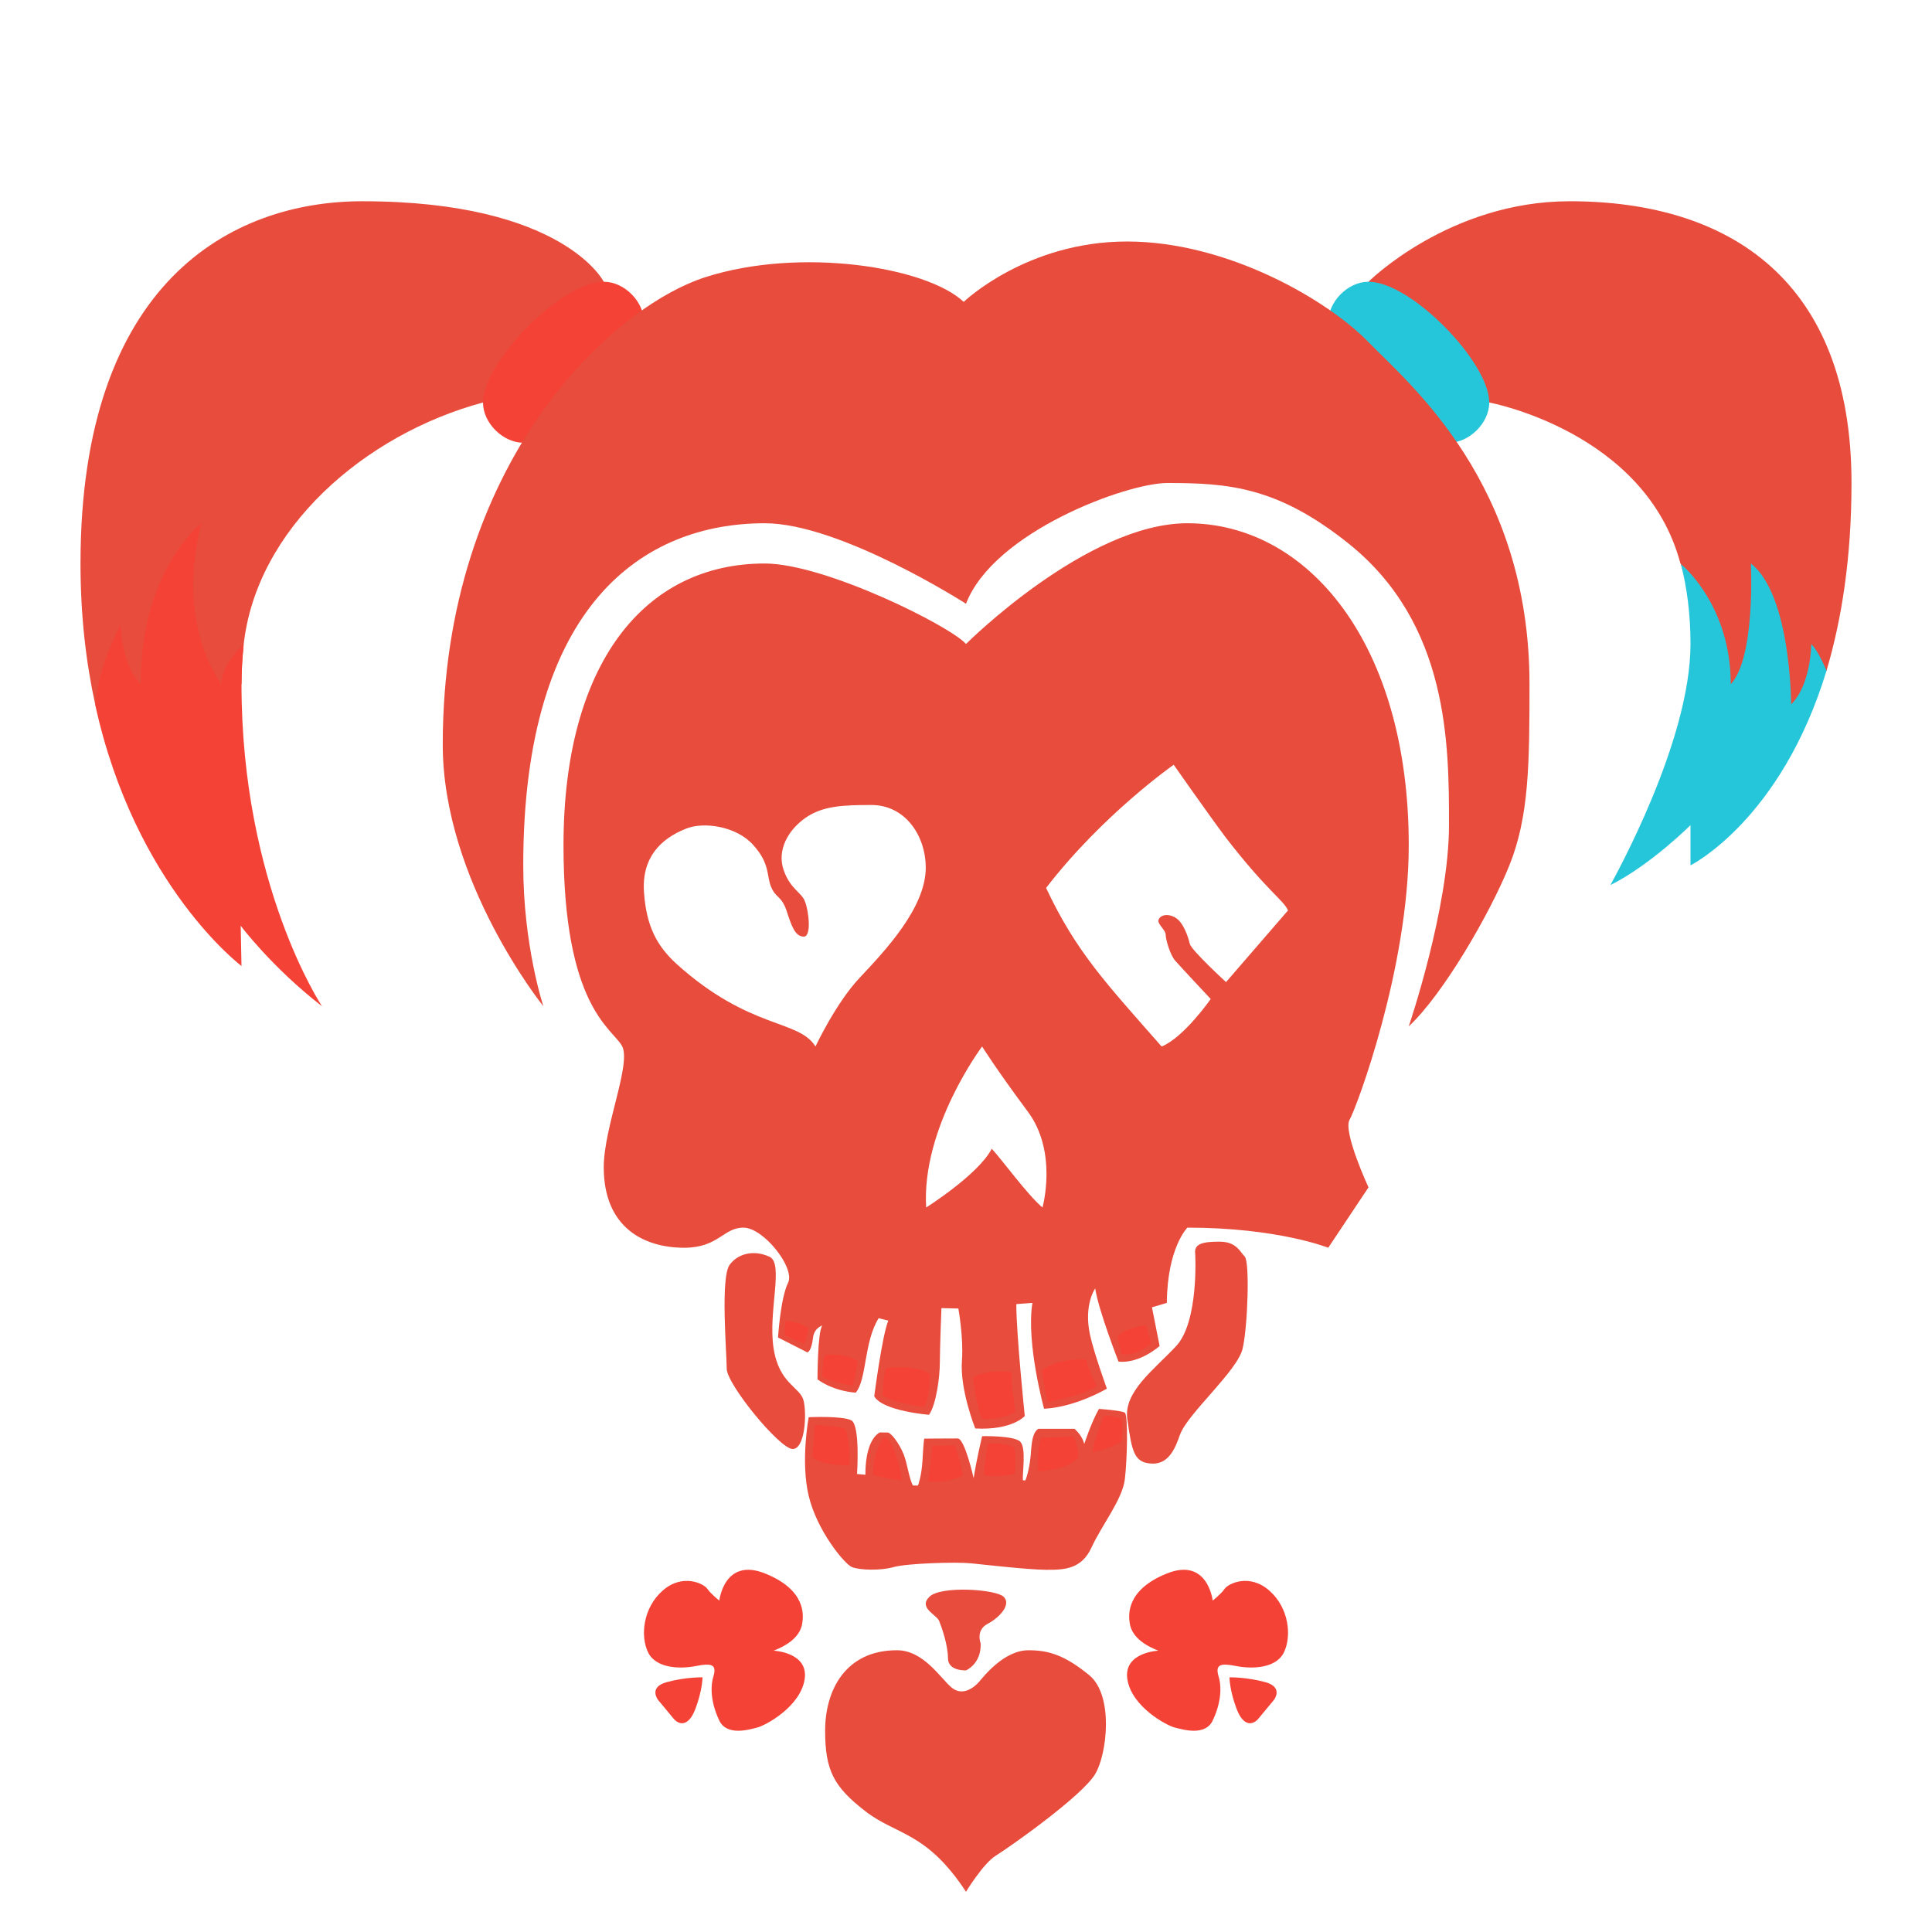 <?xml version="1.0" encoding="UTF-8"?>
<svg xmlns="http://www.w3.org/2000/svg" xmlns:xlink="http://www.w3.org/1999/xlink" viewBox="0 0 480 480" width="480px" height="480px">
<g id="surface73790141">
<path style=" stroke:none;fill-rule:nonzero;fill:rgb(90.588%,29.804%,23.529%);fill-opacity:1;" d="M 460 120 C 460 138.801 457.5 154.102 453.801 166.602 C 445 185 430.141 181.762 425 160 C 423.281 152.699 419.102 145.898 417.602 140.102 C 417.5 140 417.5 140 417.5 140 C 408.801 107.199 370 100 370 100 L 340 70 C 340 70 360 50 390 50 C 430 50 460 70 460 120 Z M 150 70 L 120 100 C 90.602 107.898 63.5 131.398 60.5 160.5 C 60.199 163.602 60 166.801 60 170 C 60 170 30 175 23.699 175.301 L 23.699 175.199 C 21.398 164.801 20 153.102 20 140 C 20 70 57.602 50 90 50 C 140 50 150 70 150 70 Z M 150 70 "/>
<path style=" stroke:none;fill-rule:nonzero;fill:rgb(95.686%,26.275%,21.176%);fill-opacity:1;" d="M 150 70 C 155.18 70 160 75 160 80 C 160 90 140 110 130 110 C 125.059 110 120 105.18 120 100 C 120 90 139.391 70 150 70 Z M 150 70 "/>
<path style=" stroke:none;fill-rule:nonzero;fill:rgb(14.902%,77.647%,85.49%);fill-opacity:1;" d="M 340 70 C 334.82 70 330 75 330 80 C 330 90 350 110 360 110 C 364.941 110 370 105.18 370 100 C 370 90 350.609 70 340 70 Z M 453.801 166.602 C 442.5 203.801 420 215 420 215 C 420 215 420 210 420 205 C 420 205 410.102 214.898 400.102 219.898 C 401.199 217.801 420 184.199 420 160 C 420 152.5 419.102 145.898 417.602 140.102 C 419 141.301 430 151.199 430 170 C 436.199 163.301 435 140 435 140 C 445 147.801 445 175 445 175 C 450 170 450 160 450 160 C 451.301 161.301 452.5 163.699 453.801 166.602 Z M 453.801 166.602 "/>
<path style=" stroke:none;fill-rule:nonzero;fill:rgb(95.686%,26.275%,21.176%);fill-opacity:1;" d="M 59.801 230 L 60 240 C 60 240 33.602 220.199 23.699 175.301 L 23.699 175.199 C 24.301 165.5 30 155.199 30 155.199 C 30 155.199 30 165 35 170 C 34.699 142 50 130 50 130 C 48.102 137.5 45 155 55 170 C 55 165 60.5 160.102 60.5 160.102 L 60.5 160.5 C 60.199 163.602 60 166.801 60 170 C 60 220 80 250 80 250 C 67.5 240.301 59.801 230 59.801 230 Z M 59.801 230 "/>
<path style=" stroke:none;fill-rule:nonzero;fill:rgb(90.588%,29.804%,23.529%);fill-opacity:1;" d="M 239.43 75 C 239.43 75 255 60 280 60 C 305 60 329.879 74.578 340 85 C 350.121 95.422 380 120 380 170 C 380 190 379.859 202.922 375 215 C 370.141 227.078 358.5 247.078 350 255 C 350 255 360 225.648 360 205 C 360 185 360 155 335 135 C 317.309 120.852 305 120 290 120 C 280 120 246.879 132.078 240 150 C 240 150 208.828 130 190 130 C 160 130 130 150 130 215 C 130 235 135 250 135 250 C 135 250 110 218.988 110 185 C 110 115 151.91 76.289 175.379 68.82 C 198.852 61.352 230.121 66.25 239.43 75 Z M 239.43 75 "/>
<path style=" stroke:none;fill-rule:nonzero;fill:rgb(90.588%,29.804%,23.529%);fill-opacity:1;" d="M 335.301 278.199 C 337 275.301 350 240.5 350 210 C 350 160 325 130 295 130 C 270 130 240 160 240 160 C 236.199 155.602 205 140 190 140 C 160 140 140 165 140 210 C 140 250 152 255.398 154.5 259.801 C 157 264.102 150 280 150 290 C 150 305 160 310 170 310 C 178.5 310 179.699 305 184.699 305 C 189.699 305 197.602 315 195.801 318.699 C 193.898 322.5 193.301 332.301 193.301 332.301 L 200.602 336 C 200.602 336 201.602 335.801 202 332.301 C 202.301 329.898 204.301 329.301 204.301 329.301 C 203.102 330.898 203.102 342.699 203.102 342.699 C 207.398 345.801 212.602 346 212.602 346 C 215.398 342.699 214.602 333.398 218.301 327.5 L 220.699 328.102 C 219.199 331.602 217.199 346.898 217.199 346.898 C 219.301 350.602 230.801 351.5 230.801 351.5 C 232.602 349 233.5 342.102 233.5 338.5 C 233.5 335 233.898 325 233.898 325 L 238.102 325.102 C 238.102 325.102 239.398 332.199 239 337.898 C 238.398 345.199 242.301 354.898 242.301 354.898 C 251.5 355.398 254.602 351.801 254.602 351.801 C 254.602 351.801 252.5 331.5 252.5 324 L 256.5 323.699 C 254.898 333.699 259.398 350 259.398 350 C 267.301 349.602 275 345 275 345 C 275 345 271.801 336.199 270.801 331.602 C 269.199 324.102 272.102 320.102 272.102 320.102 C 272.898 325.5 277.898 338.301 277.898 338.301 C 283.301 338.801 288.102 334.398 288.102 334.398 L 286.199 324.801 L 289.898 323.699 C 290 310 295 305 295 305 C 317.5 305 330 310 330 310 L 340 295 C 340 295 333.602 281.199 335.301 278.199 Z M 213.699 242.801 C 207.699 249.102 202.602 260 202.602 260 C 198.398 253.199 186.301 255.898 168.102 239.5 C 163.301 235.102 160.602 230.301 160 221.699 C 159.398 213.102 164.102 208.398 170.398 205.898 C 174.699 204.102 182.898 205.199 187.102 209.898 C 191.398 214.602 190.398 217.602 191.602 220.398 C 192.801 223.199 194.102 222.5 195.398 226.199 C 196.602 229.898 197.5 232.699 199.699 232.699 C 201.699 232.699 200.898 226.199 200 224 C 199.199 221.699 196.398 221 194.699 216.199 C 193 211.301 195.699 206.301 200.102 203.199 C 204.398 200.199 209.5 200 216.5 200 C 224.898 200 230 207.602 230 215.602 C 230 225.602 219.699 236.398 213.699 242.801 Z M 259 300 C 255.301 296.898 249 288.199 246.398 285.398 C 243.102 291.801 230.102 300 230.102 300 C 228.898 280.102 244 260 244 260 C 244 260 247.699 265.898 255.301 276.102 C 262.898 286.199 259 300 259 300 Z M 304.602 244 C 304.602 244 296 236.102 295.602 234.5 C 295.199 232.801 294 228.898 291.699 227.801 C 289.398 226.699 287.801 227.801 287.801 228.801 C 287.801 229.801 289.602 231.102 289.602 232.199 C 289.602 233.301 290.699 237.301 292 238.699 C 293.301 240.199 300.801 248.199 300.801 248.199 C 300.801 248.199 294.102 257.801 288.602 260 C 275 244.5 267.398 236.602 259.898 220.602 C 274 202.301 291.602 190 291.602 190 C 291.602 190 300 202 304.398 207.898 C 314.801 221.398 318.898 223.602 320 226.199 Z M 304.602 244 "/>
<path style=" stroke:none;fill-rule:nonzero;fill:rgb(90.588%,29.804%,23.529%);fill-opacity:1;" d="M 191.18 312.238 C 194.809 313.922 190.801 325.789 192.18 334.879 C 193.559 343.969 198.828 344.531 199.66 348.012 C 200.488 351.488 199.969 360.059 196.91 360 C 193.672 359.93 180.551 343.91 180.551 340.039 C 180.551 336.172 178.949 317.379 181.281 314.238 C 183.43 311.309 187.449 310.512 191.18 312.238 Z M 191.18 312.238 "/>
<path style=" stroke:none;fill-rule:nonzero;fill:rgb(90.588%,29.804%,23.529%);fill-opacity:1;" d="M 200.922 352.102 C 200.922 352.102 198.852 363.012 200.922 371.66 C 202.988 380.309 209.809 388.578 211.672 389.34 C 213.531 390.09 218.699 390.281 222 389.34 C 225.301 388.398 237.5 388.02 241.219 388.398 C 244.941 388.781 255.531 389.98 259.879 390.012 C 264.352 390.039 268.711 389.91 271.191 384.449 C 273.672 379 278.84 372.602 279.461 367.531 C 280.078 362.461 280.289 351.551 279.461 350.98 C 278.629 350.422 273.039 350.039 273.039 350.039 C 271.109 353.398 269.379 358.762 269.379 358.762 C 269.379 358.762 269.039 356.82 266.961 354.988 C 264.84 354.98 257.949 354.988 257.949 354.988 C 256.602 355.91 256.328 358.02 256.109 361.141 C 255.898 364.039 255.18 366.879 254.738 367.809 L 254.148 367.781 C 253.941 366.09 255.07 359.641 253.422 358.129 C 251.77 356.629 244.012 356.809 244.012 356.809 C 244.012 356.809 242.621 362.539 241.898 367.238 C 241.898 367.238 239.691 357.379 237.93 357.379 C 233.59 357.379 229.609 357.43 229.609 357.43 C 229.609 357.43 229.398 358.781 229.199 362.719 C 228.988 366.672 228.078 369.07 228.078 369.07 C 227.57 369.07 226.82 369.07 226.82 369.07 C 225.898 367.539 225.398 363.512 224.512 361.32 C 223.27 358.309 221.41 356.09 220.629 355.91 L 218.559 355.891 C 216.59 357.012 215 360.328 215 366.398 L 212.93 366.211 C 212.93 366.211 213.762 353.988 211.48 352.859 C 209.191 351.719 200.922 352.102 200.922 352.102 Z M 243.641 408.281 C 243.641 408.281 242.32 405.039 245.391 403.422 C 248.461 401.801 251.309 398.559 249.34 396.699 C 247.371 394.84 233.77 393.922 230.922 396.699 C 228.07 399.48 232.672 401.102 233.328 402.719 C 233.988 404.34 235.52 408.738 235.52 411.988 C 235.52 415.238 240 415 240 415 C 240 415 243.859 413.371 243.641 408.281 Z M 243.641 408.281 "/>
<path style=" stroke:none;fill-rule:nonzero;fill:rgb(90.588%,29.804%,23.529%);fill-opacity:1;" d="M 240 470 C 240 470 244.27 462.961 247.449 461 C 250.75 458.969 268.871 446.211 272.109 440.738 C 275.09 435.719 276.73 421.16 270.578 416.16 C 264.43 411.16 260.488 410 255.531 410 C 249.5 410 244.48 416.398 243.289 417.801 C 242.102 419.199 239.121 421.602 236.34 419.199 C 233.559 416.801 229.398 410 222.84 410 C 210 410 205 420 205 430 C 205 440 207.262 444 215 450 C 222.738 456 230.148 455 240 470 Z M 296.949 311.57 C 296.949 311.57 297.891 328.41 292.18 334.469 C 286.469 340.531 279.129 345.84 280.078 352.602 C 281.23 360.738 281.77 363.441 286.199 363.629 C 290.641 363.82 292.18 359.191 293.172 356.43 C 295.059 351.18 307.48 340.602 308.738 335.012 C 310.012 329.422 310.52 313.512 309.25 312.191 C 307.98 310.859 307.109 308.488 302.988 308.488 C 298.891 308.488 296.559 308.961 296.949 311.57 Z M 296.949 311.57 "/>
<path style=" stroke:none;fill-rule:nonzero;fill:rgb(95.686%,26.275%,21.176%);fill-opacity:1;" d="M 305.461 416.73 C 305.461 416.73 305.461 419.871 307.219 424.539 C 308.98 429.199 311.391 428.551 312.711 426.922 C 314.031 425.289 316.441 422.43 316.441 422.43 C 316.441 422.43 319.07 419.219 314.352 417.922 C 309.629 416.629 305.461 416.73 305.461 416.73 Z M 305.461 416.73 "/>
<path style=" stroke:none;fill-rule:nonzero;fill:rgb(95.686%,26.275%,21.176%);fill-opacity:1;" d="M 301.289 397.66 C 301.289 397.66 300.078 386.82 289.871 390.941 C 279.66 395.059 280.43 401.352 280.648 403.078 C 280.871 404.809 281.859 407.801 287.789 410.102 C 287.789 410.102 278.988 410.5 280.102 417.281 C 281.211 424.059 289.762 428.66 291.852 429.199 C 293.941 429.738 299.43 431.371 301.289 427.469 C 303.16 423.57 303.672 419.559 302.762 416.52 C 301.84 413.48 303.27 413.16 307.109 413.922 C 310.949 414.68 316.988 414.57 318.969 410.559 C 320.949 406.551 320.289 399.5 315.352 395.172 C 310.41 390.828 305.141 393.441 304.262 394.738 C 303.371 396.031 301.289 397.66 301.289 397.66 Z M 178.711 397.66 C 178.711 397.66 179.922 386.82 190.129 390.941 C 200.34 395.059 199.57 401.352 199.352 403.078 C 199.129 404.809 198.141 407.801 192.211 410.102 C 192.211 410.102 201.012 410.5 199.898 417.281 C 198.789 424.059 190.238 428.66 188.148 429.199 C 186.059 429.738 180.57 431.371 178.711 427.469 C 176.84 423.57 176.328 419.559 177.238 416.52 C 178.16 413.48 176.73 413.16 172.891 413.922 C 169.051 414.68 163.012 414.57 161.031 410.559 C 159.051 406.551 159.711 399.5 164.648 395.172 C 169.59 390.828 174.859 393.441 175.738 394.738 C 176.629 396.031 178.711 397.66 178.711 397.66 Z M 178.711 397.66 "/>
<path style=" stroke:none;fill-rule:nonzero;fill:rgb(95.686%,26.275%,21.176%);fill-opacity:1;" d="M 174.539 416.73 C 174.539 416.73 174.539 419.871 172.781 424.539 C 171.02 429.199 168.609 428.551 167.289 426.922 C 165.969 425.289 163.559 422.43 163.559 422.43 C 163.559 422.43 160.93 419.219 165.648 417.922 C 170.371 416.629 174.539 416.73 174.539 416.73 Z M 174.539 416.73 "/>
<path style=" stroke:none;fill-rule:nonzero;fill:rgb(95.686%,26.275%,21.176%);fill-opacity:1;" d="M 241.738 342.238 C 241.738 342.238 242.352 348.859 244.039 352.602 C 244.039 352.602 250.121 352.602 252.281 350.66 C 252.281 350.66 251 342.531 251.398 340.871 C 251.391 340.871 245.172 340.012 241.738 342.238 Z M 258.828 340.488 C 258.828 340.488 259.82 347.078 260.398 348.32 C 260.398 348.32 268.68 346.871 272.48 344.41 C 272.48 344.41 269.91 339.102 269.91 337.781 C 269.898 337.77 262.961 337.219 258.828 340.488 Z M 277.57 332.129 L 278.68 336.449 C 278.68 336.449 281.969 337.301 286.012 333.691 L 284.68 329.23 C 284.691 329.219 279.379 329.91 277.57 332.129 Z M 231.102 341.359 C 231.102 341.359 231.211 346.578 229.59 349.57 C 229.59 349.57 221.191 348.539 219.262 346.559 C 219.262 346.559 219.48 341.68 220.121 339.852 C 220.121 339.852 227.109 338.828 231.102 341.359 Z M 213.078 338.23 C 213.078 338.23 212.551 342.309 211.801 344.32 C 211.801 344.32 205.051 343.039 204.328 341.91 C 204.328 341.91 204.328 337.559 204.969 336.621 C 204.969 336.629 210.199 335.93 213.078 338.23 Z M 200.82 329.922 C 200.82 329.922 200.391 332.879 199.77 333.91 L 195.02 331.809 C 195.02 331.809 194.738 329.48 195.309 328.219 C 195.309 328.23 198.352 328.23 200.82 329.922 Z M 231.648 359.172 C 231.648 359.172 231.02 366.281 230.551 367.93 C 230.551 367.93 233.789 368.941 239.199 366.629 C 239.199 366.629 237.961 359.871 237.141 359.121 Z M 245.371 358.77 C 245.371 358.77 244.398 364.539 244.488 366.5 C 244.488 366.5 247.461 367.23 252.16 366.129 C 252.16 366.129 252.539 360.66 251.91 359.641 C 251.91 359.641 249.922 358.219 245.371 358.77 Z M 258.75 357.219 C 258.75 357.219 257.512 359.988 257.93 365.461 C 257.93 365.461 264.59 365.48 267.559 362.5 C 268.648 361.41 266.73 356.871 266.73 356.871 Z M 274.238 351.82 C 274.238 351.82 271.469 358.441 271.469 360.738 C 271.469 360.738 277.391 359.641 278.711 357.891 C 278.711 357.891 279.02 353.609 278.711 352.59 C 278.711 352.59 276.672 351.512 274.238 351.82 Z M 219.41 357.219 C 219.41 357.219 216.559 361.5 216.949 366.441 C 216.949 366.441 220.012 367.398 224.031 367.789 C 224.031 367.789 223.301 360.672 220.328 357.219 Z M 202.469 354 C 202.469 354 209.219 354.352 209.922 354.98 C 210.629 355.609 211.328 361.559 211.02 364.039 C 211.02 364.039 203.52 364.199 201.852 361.922 Z M 202.469 354 "/>
</g>
</svg>
